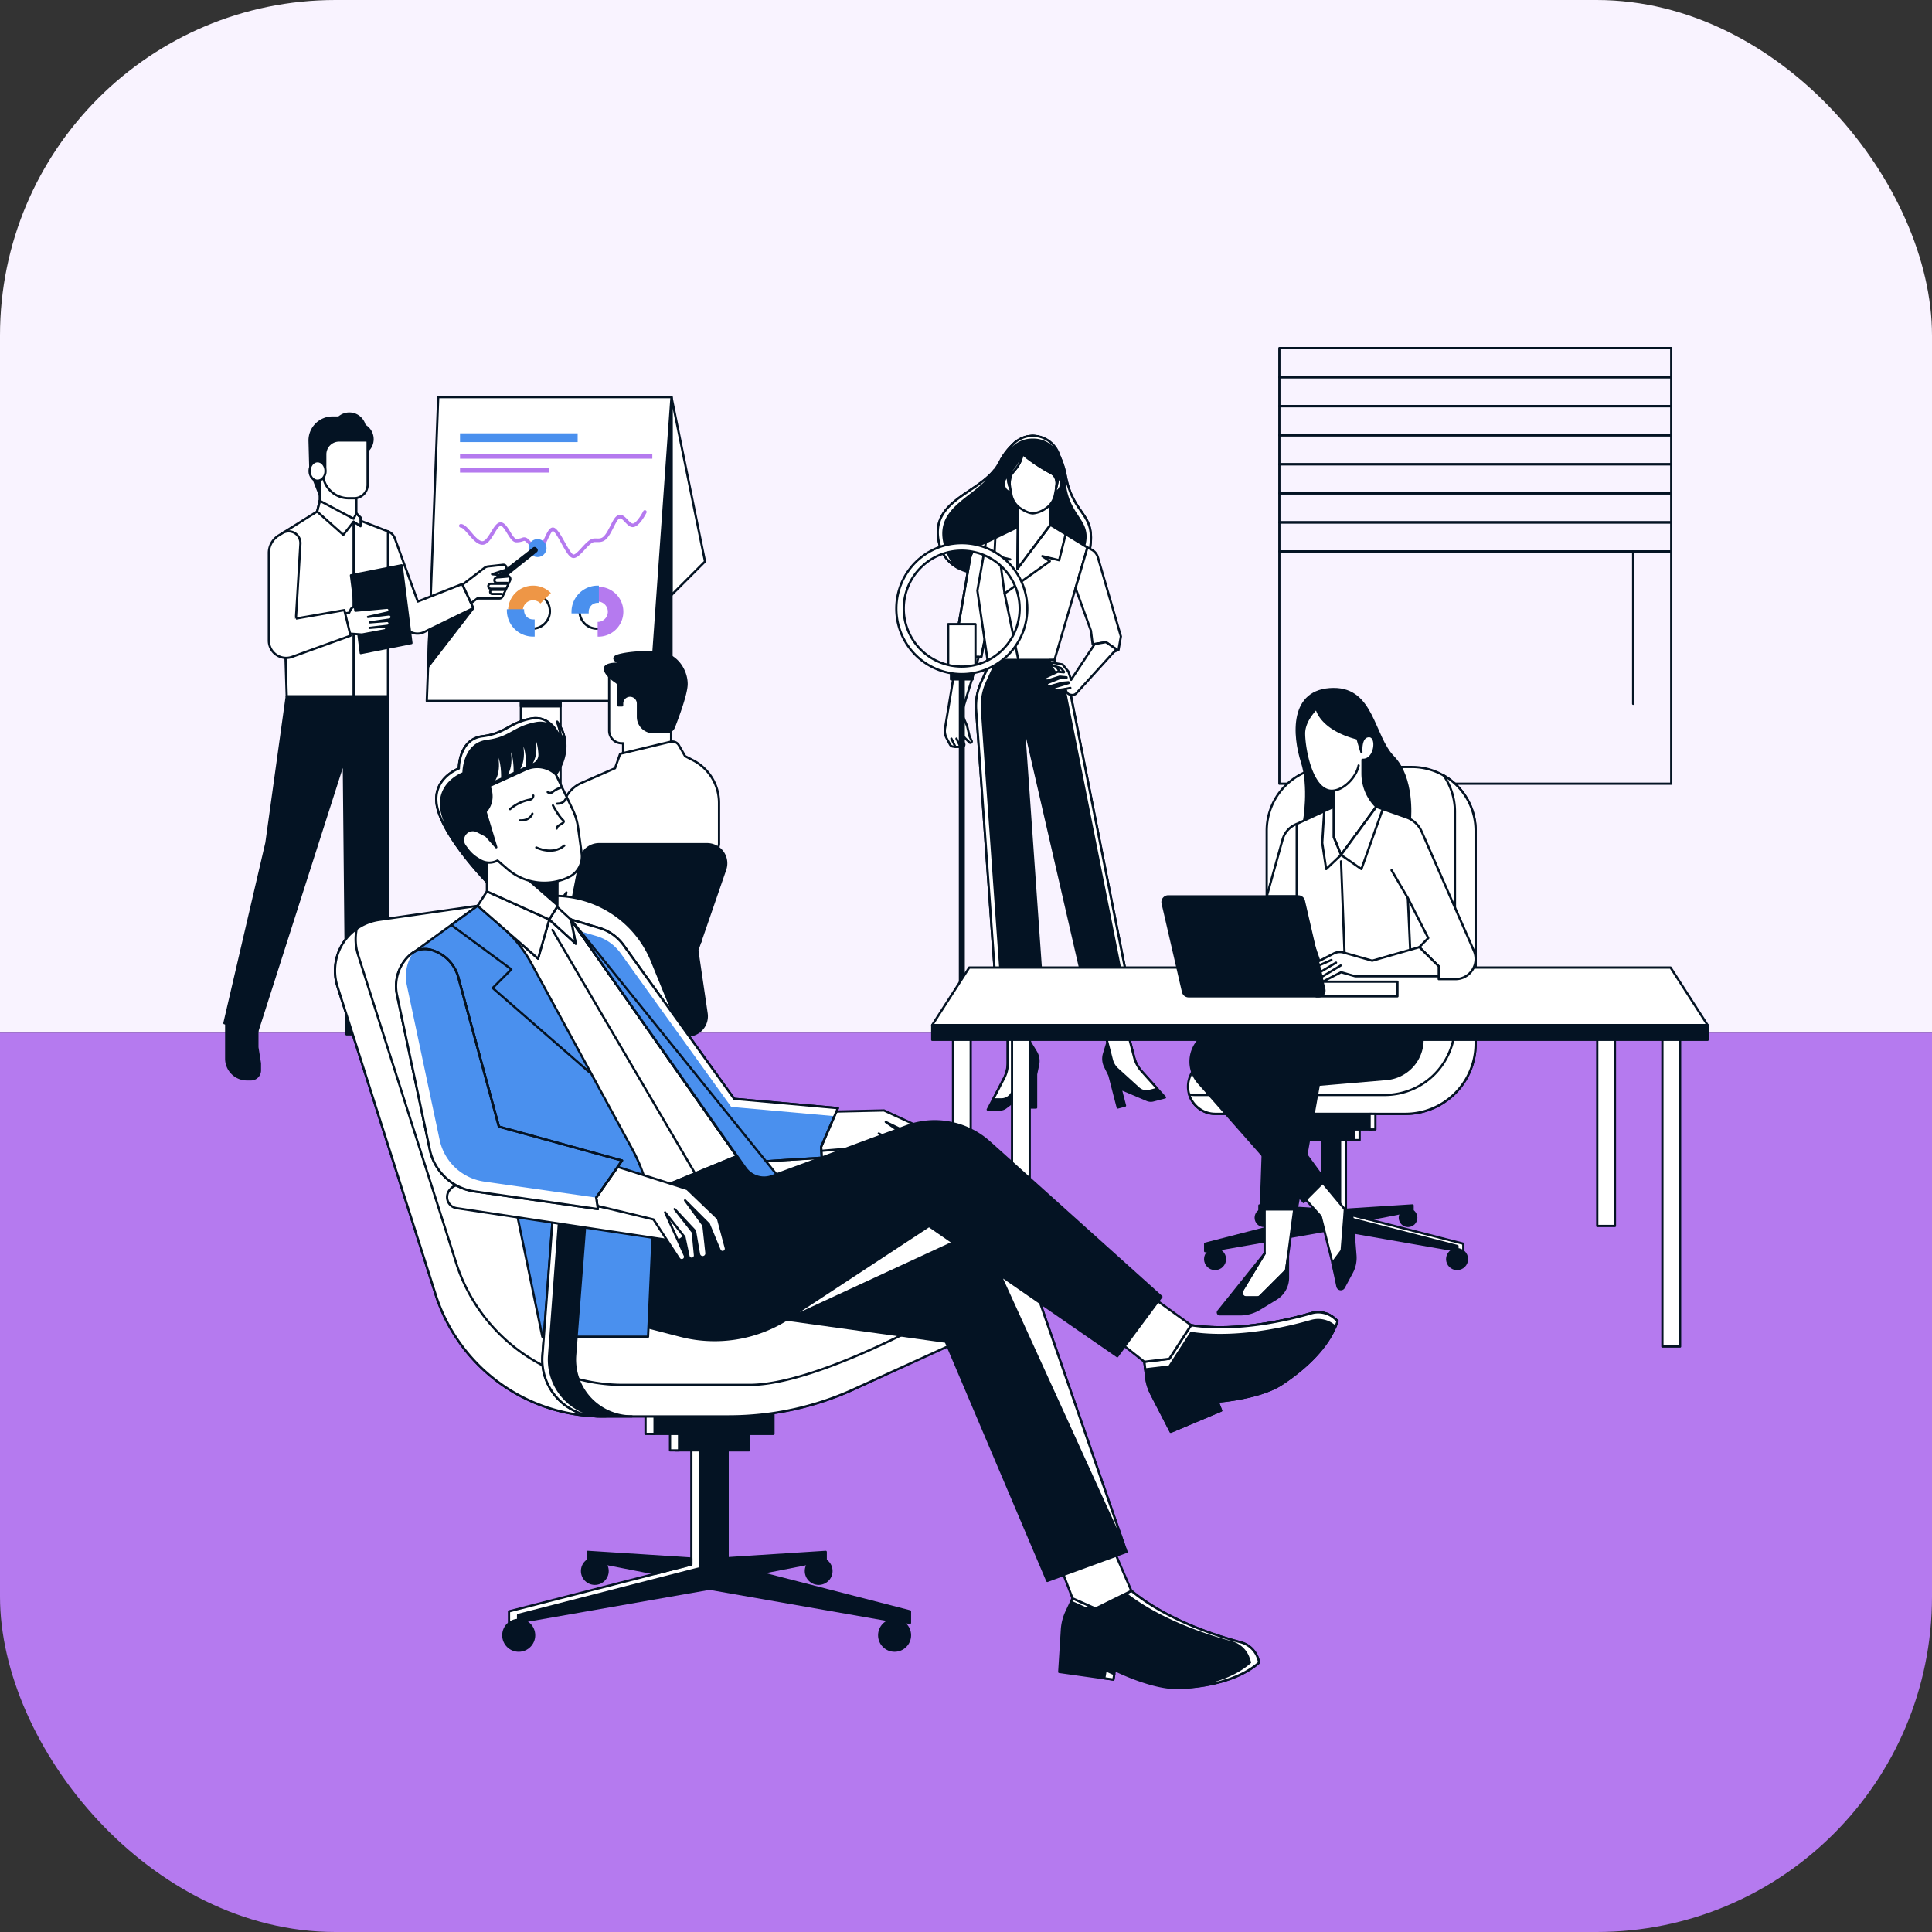 <svg xmlns="http://www.w3.org/2000/svg" xmlns:xlink="http://www.w3.org/1999/xlink" viewBox="0 0 864 864"><rect x="0" y="0" width="864" height="864" fill="#333333" stroke="none"/><defs><style>.cls-1,.cls-5{fill:none;}.cls-2{clip-path:url(#clip-path);}.cls-3{fill:#f9f3ff;}.cls-4{fill:#b57aef;}.cls-11,.cls-5,.cls-6,.cls-7{stroke:#041323;stroke-linecap:round;stroke-linejoin:round;}.cls-6,.cls-8{fill:#fff;}.cls-7{fill:#041323;}.cls-11,.cls-9{fill:#4a90ee;}.cls-10{fill:#ee9646;}</style><clipPath id="clip-path"><rect class="cls-1" width="864" height="864" rx="150"/></clipPath></defs><g id="Layer_2" data-name="Layer 2"><g id="Illustrtions"><g class="cls-2"><rect class="cls-3" width="864" height="461.81"/><rect class="cls-4" y="461.81" width="864" height="402.19"/><rect class="cls-5" x="572.14" y="155.67" width="175.24" height="12.99"/><rect class="cls-5" x="572.14" y="168.66" width="175.24" height="12.99"/><rect class="cls-5" x="572.14" y="181.65" width="175.24" height="12.99"/><rect class="cls-5" x="572.14" y="194.64" width="175.24" height="12.99"/><rect class="cls-5" x="572.14" y="207.62" width="175.24" height="12.99"/><rect class="cls-5" x="572.14" y="220.61" width="175.24" height="12.99"/><rect class="cls-5" x="572.14" y="233.6" width="175.24" height="12.99"/><polygon class="cls-5" points="572.14 246.59 572.14 259.57 572.14 272.56 572.14 285.55 572.14 298.53 572.14 311.52 572.14 324.51 572.14 337.5 572.14 350.48 747.38 350.48 747.38 337.5 747.38 324.51 747.38 311.52 747.38 298.53 747.38 285.55 747.38 272.56 747.38 259.57 747.38 246.59 572.14 246.59"/><line class="cls-6" x1="730.36" y1="246.58" x2="730.36" y2="314.75"/><path class="cls-7" d="M502.9,456.17l4.32,16.71a14.87,14.87,0,0,0,3.32,6.18L521,490.75l-5.26,1.36a4.32,4.32,0,0,1-2.77-.2l-11.81-5,1.95,7.52-3.25.85-3.73-14.41L494.23,477a7.88,7.88,0,0,1-.49-5.8l1.51-5-1.93-7.47Z"/><path class="cls-6" d="M510.54,479.06l7.07,7.88-3.61.93a5.25,5.25,0,0,1-4.84-1.2l-9.46-8.59a8.28,8.28,0,0,1-2.46-4.08l-2-7.84v0l-1.93-7.47,9.58-2.48,4.32,16.71A14.87,14.87,0,0,0,510.54,479.06Z"/><path class="cls-7" d="M442.53,256.79s-18.69,1.72-22.48-13.71c-4.94-20.16,19.58-22.32,26.66-35.84,10-19.15,26-14.83,29.85,5.44,3.48,18.48,13.71,16.34,10.79,33.13"/><path class="cls-8" d="M424,247.53c-9.17-21.15,14.17-24.26,20.65-37.22-8.82,10.91-29.16,14.24-24.62,32.77A16.32,16.32,0,0,0,428.46,254,18,18,0,0,1,424,247.53Z"/><path class="cls-5" d="M424,247.53c-9.17-21.15,14.17-24.26,20.65-37.22-8.82,10.91-29.16,14.24-24.62,32.77A16.32,16.32,0,0,0,428.46,254,18,18,0,0,1,424,247.53Z"/><path class="cls-8" d="M476.56,212.68c-3.69-19.53-18.68-24.25-28.73-7.44,11.77-16.31,26.49-10.16,28.18,9.85,1.49,17.73,13.47,17.07,8,31.55l3.37-.83C490.27,229,480,231.16,476.56,212.68Z"/><path class="cls-5" d="M476.56,212.68c-3.69-19.53-18.68-24.25-28.73-7.44,11.77-16.31,26.49-10.16,28.18,9.85,1.49,17.73,13.47,17.07,8,31.55l3.37-.83C490.27,229,480,231.16,476.56,212.68Z"/><path class="cls-6" d="M438.83,293.82H425.71v-7.45l2.1-1.78,6-34.78a8.86,8.86,0,0,1,5.8-6.84l1.25-.43v41.08Z"/><path class="cls-5" d="M438.83,293.82H425.71v-7.45l2.1-1.78,6-34.78a8.86,8.86,0,0,1,5.8-6.84l1.25-.43v41.08Z"/><polygon class="cls-6" points="455.24 235.64 440.9 242.54 437.09 264.14 441.63 295.18 471.57 295.18 486.31 244.84 469.76 234.73 454.97 254.34 455.24 235.64"/><path class="cls-7" d="M441.62,295.18v3.63l-2.89,6.39a25.6,25.6,0,0,0-2.19,12.27l10,140.7h20.69L457.7,322.69l31.42,136.72,18.63-3L478,306.48l-5.75-8.61-.65-2.69Z"/><polygon class="cls-8" points="477.97 306.48 472.22 297.87 471.57 295.18 469.33 295.18 469.98 297.87 475.73 306.48 505.51 456.38 489.04 459.06 489.12 459.41 507.75 456.38 477.97 306.48"/><polygon class="cls-5" points="477.97 306.48 472.22 297.87 471.57 295.18 469.33 295.18 469.98 297.87 475.73 306.48 505.51 456.38 489.04 459.06 489.12 459.41 507.75 456.38 477.97 306.48"/><path class="cls-6" d="M441.33,305.2l2.89-6.39v-3.63h-2.6v3.63l-2.89,6.39a25.6,25.6,0,0,0-2.19,12.27l10,140.7h2.59l-10-140.7A25.37,25.37,0,0,1,441.33,305.2Z"/><path class="cls-6" d="M486.31,244.84l1.82.94a5.69,5.69,0,0,1,2.85,3.45l10.29,35.37-1.07,6.06-1.95.79,1-1.09-4.67-3.19-5.94,1-.77-6.12L481,263Z"/><path class="cls-6" d="M499.23,290.36,481.38,310a2.5,2.5,0,0,1-2.28.77l-.34-.06a2.5,2.5,0,0,1-1.86-1.47l-.48-1.13-4.2.62a.71.71,0,0,1-.72-.31h0a.75.75,0,0,1,.39-1.14l6-1.81-.06-.37-2.86.25L469.21,307a.86.86,0,0,1-1-.54h0a.87.87,0,0,1,.5-1.09l5.7-2.29,2.52.13.05-.31-3.05-.31-5.47,1.74a.84.84,0,0,1-1-.55h0a.82.82,0,0,1,.44-1l5.11-2.39,2.77.26.05-.25-1.41-1.66-3.82-1.17a.62.62,0,0,1-.42-.69h0a.63.63,0,0,1,.71-.49l4.31.77,2.59,3.17L479,304,489.57,288l5-.84Z"/><line class="cls-6" x1="476.42" y1="308.11" x2="478.66" y2="307.64"/><polyline class="cls-6" points="455.42 295.18 449.25 265.41 469.49 250.98 466.13 248.71 473.66 250.53 476.56 238.89"/><polyline class="cls-6" points="449.25 265.41 447.16 250.16 451.79 250.16 444.71 248.44 445.1 240.51"/><path class="cls-7" d="M450.61,458.17v17.26a14.87,14.87,0,0,1-1.66,6.82l-7.23,13.94h5.43a4.32,4.32,0,0,0,2.63-.89L460,487.51v7.78h3.35V480.4l.9-4.28a7.89,7.89,0,0,0-1-5.75l-2.73-4.49v-7.71Z"/><path class="cls-6" d="M449,482.25l-4.87,9.39h3.72a5.28,5.28,0,0,0,4.4-2.37l7-10.69a8.26,8.26,0,0,0,1.35-4.57l0-8.09,0,0v-7.71h-9.89v17.26A14.87,14.87,0,0,1,449,482.25Z"/><polygon class="cls-6" points="455.24 225.2 469.67 225.2 469.67 234.73 454.97 254.34 455.24 225.2"/><ellipse class="cls-6" cx="451.96" cy="216.34" rx="3.04" ry="3.66"/><ellipse class="cls-6" cx="471.43" cy="216.34" rx="3.04" ry="3.66"/><ellipse class="cls-7" cx="461.89" cy="207.89" rx="12.36" ry="12.88"/><path class="cls-6" d="M462,229.57a11.65,11.65,0,0,0,5.49-2.08,9.58,9.58,0,0,0,4.31-6.45A72.7,72.7,0,0,0,473,213.1c0-3.64-1.26-11.79-9.56-11.79h-2.73c-8.3,0-9.57,8.15-9.57,11.79a73.25,73.25,0,0,0,1.14,7.94,9.54,9.54,0,0,0,4.31,6.45C458.28,228.57,460.34,229.57,462,229.57Z"/><path class="cls-7" d="M457.17,202.83s4.22,4.11,13.34,9c.38.21,2.6,1.85,1.86,6,0,0,6.16-20.34-9.07-21.9-15.54-1.61-13.19,18.51-11.76,21.9,0,0-.23-4.18.88-5.85S456.81,207.61,457.17,202.83Z"/><path class="cls-8" d="M451.52,216.71a22.32,22.32,0,0,1-1-6.81,23.78,23.78,0,0,0,1,7.95S451.51,217.38,451.52,216.71Z"/><path class="cls-5" d="M451.52,216.71a22.32,22.32,0,0,1-1-6.81,23.78,23.78,0,0,0,1,7.95S451.51,217.38,451.52,216.71Z"/><path class="cls-8" d="M472.52,216.24a8.69,8.69,0,0,1-.15,1.61,33.54,33.54,0,0,0,1.23-9.24A34.18,34.18,0,0,1,472.52,216.24Z"/><path class="cls-5" d="M472.52,216.24a8.69,8.69,0,0,1-.15,1.61,33.54,33.54,0,0,0,1.23-9.24A34.18,34.18,0,0,1,472.52,216.24Z"/><path class="cls-8" d="M470.51,210.74a66,66,0,0,1-13.81-9.46c-.36,4.78-3.63,8-4.74,9.63-.92,1.37-.46,4.43-.43,5.48a9.49,9.49,0,0,1,.89-4.39c1.11-1.67,4.39-4.39,4.75-9.17,0,0,4.22,4.11,13.34,9a4.81,4.81,0,0,1,2,3.85C472.71,212.31,470.86,210.93,470.51,210.74Z"/><path class="cls-5" d="M470.51,210.74a66,66,0,0,1-13.81-9.46c-.36,4.78-3.63,8-4.74,9.63-.92,1.37-.46,4.43-.43,5.48a9.49,9.49,0,0,1,.89-4.39c1.11-1.67,4.39-4.39,4.75-9.17,0,0,4.22,4.11,13.34,9a4.81,4.81,0,0,1,2,3.85C472.71,212.31,470.86,210.93,470.51,210.74Z"/><path class="cls-6" d="M461.89,196.65a12,12,0,0,1,12.35,11.71c0-.15,0-.31,0-.47a12.37,12.37,0,1,0-24.71,0c0,.16,0,.32,0,.47A12,12,0,0,1,461.89,196.65Z"/><path class="cls-6" d="M427.89,293.82l-5.28,31.89a7,7,0,0,0,.7,4.37l1.52,2.87a1.78,1.78,0,0,0,1.35.93l1.09.13h2.93a1,1,0,0,0,.95-1.46l-1.09-2.43v-2l1.48,1.94,2,1.95a.62.62,0,0,0,.87,0h0a.59.59,0,0,0,.12-.7l-.91-1.93-1.14-4.78L430,319l7.7-25.2Z"/><line class="cls-6" x1="427.27" y1="334.01" x2="425.46" y2="330.32"/><line class="cls-6" x1="429.54" y1="334.01" x2="427.74" y2="330.32"/><rect class="cls-6" x="424.03" y="279.11" width="12.2" height="19.44"/><rect class="cls-7" x="429.29" y="300.53" width="1.68" height="184.32"/><rect class="cls-7" x="425.29" y="300.27" width="9.66" height="3.54"/><path class="cls-6" d="M430.13,242.9a29.28,29.28,0,1,0,29.27,29.27A29.28,29.28,0,0,0,430.13,242.9Zm0,55.19A25.92,25.92,0,1,1,456,272.17,25.91,25.91,0,0,1,430.13,298.09Z"/><rect class="cls-6" x="232.95" y="313.48" width="17.74" height="149.08"/><rect class="cls-7" x="232.95" y="311.91" width="17.74" height="3.98"/><polygon class="cls-6" points="300.29 266.09 315.29 251.09 300.29 177.59 300.29 266.09"/><rect class="cls-7" x="197.78" y="177.59" width="102.52" height="135.89"/><polygon class="cls-6" points="190.86 313.48 290.67 313.48 300.29 177.59 195.97 177.59 190.86 313.48"/><circle class="cls-6" cx="266.99" cy="273.32" r="7.82"/><path class="cls-4" d="M267.27,262.44V269a4.56,4.56,0,0,1,0,9.12v6.59a11.16,11.16,0,1,0,0-22.31Z"/><path class="cls-9" d="M267.27,261.89h.55v7.7h-.55a4,4,0,0,0-4,4s0,.1,0,.16v.56h-7.69l0-.52v-.2A11.72,11.72,0,0,1,267.27,261.89Z"/><circle class="cls-6" cx="238.11" cy="273.32" r="7.82"/><path class="cls-10" d="M238.38,261.89A11.15,11.15,0,0,0,227.23,273h6.59a4.56,4.56,0,0,1,7.87-3.13l4.67-4.66A11.12,11.12,0,0,0,238.38,261.89Z"/><path class="cls-9" d="M226.67,273v-.55h7.71V273a4,4,0,0,0,4,4h.16l.57,0v7.69l-.53,0h-.2A11.73,11.73,0,0,1,226.67,273Z"/><path class="cls-4" d="M256.49,249.56c-1.71,0-3.17-2.49-5.42-6.55-1.07-1.94-3.06-5.54-3.84-5.55-.54.11-1.62,2.38-2.26,3.73-1.31,2.76-2.54,5.36-4.4,5.36-1.54,0-2.74-1.39-3.9-2.73a12.22,12.22,0,0,0-1.56-1.62c-.52-.41-.54-.4-1.17-.19a8.41,8.41,0,0,1-3.05.51c-1.65,0-2.84-2-4.09-4-.86-1.41-2-3.34-2.86-3.34s-1.94,1.9-2.88,3.43c-1.5,2.45-3.06,5-5.29,5s-4.29-2.34-6.25-4.61c-1.19-1.37-2.66-3.07-3.43-3.07a.8.8,0,0,1,0-1.6c1.5,0,3,1.68,4.64,3.63s3.5,4.06,5,4.06c1.34,0,2.71-2.25,3.93-4.23,1.38-2.25,2.57-4.19,4.24-4.19s2.94,2,4.23,4.11c.83,1.37,2,3.24,2.72,3.24a7,7,0,0,0,2.53-.42,2.35,2.35,0,0,1,2.68.44,13.65,13.65,0,0,1,1.79,1.84c.88,1,1.87,2.17,2.68,2.17s2.17-2.78,3-4.44c1.24-2.6,2.21-4.65,3.71-4.65s3.06,2.42,5.24,6.37c1.11,2,3.17,5.73,4,5.73s2.4-1.71,3.65-3.08c1.84-2,3.75-4.11,5.71-4.11l.9,0c2,.05,3,.09,5-3.35.54-1,1-1.87,1.4-2.67,1.33-2.63,2.3-4.53,4.24-4.53,1.26,0,2.29,1.08,3.28,2.13.77.81,1.65,1.74,2.33,1.74,1.29,0,3.56-3.31,4.68-5.54a.8.8,0,1,1,1.43.72c-.54,1.07-3.37,6.42-6.11,6.42-1.37,0-2.45-1.14-3.49-2.24-.73-.76-1.55-1.63-2.12-1.63-.92,0-1.59,1.25-2.81,3.65-.42.82-.88,1.74-1.43,2.73-2.28,4.08-3.92,4.24-6.41,4.17l-.85,0c-1.25,0-3,1.91-4.53,3.59C259.56,247.89,258,249.56,256.49,249.56Z"/><circle class="cls-9" cx="240.39" cy="245.1" r="4.02"/><rect class="cls-9" x="205.72" y="193.79" width="52.61" height="3.92"/><rect class="cls-4" x="205.72" y="203.17" width="86" height="1.96"/><rect class="cls-4" x="205.72" y="209.38" width="39.86" height="1.96"/><polygon class="cls-7" points="211.69 271.93 191.44 298.18 192.06 281.5 211.69 271.93"/><circle class="cls-7" cx="159.61" cy="196.41" r="7.01"/><circle class="cls-7" cx="156.23" cy="191.95" r="7.01"/><rect class="cls-6" x="142.99" y="213.62" width="16.37" height="18.37"/><path class="cls-6" d="M164.4,197.87V216.8a6,6,0,0,1-6,6h-2.49a11.61,11.61,0,0,1-11.62-11.61V200.93a6.32,6.32,0,0,1,6.31-6.31h10.59a3.27,3.27,0,0,1,2.79,1.59h0A3.23,3.23,0,0,1,164.4,197.87Z"/><path class="cls-6" d="M173.47,270.58l7.79,10.1a6.86,6.86,0,0,0,5.43,2.66h0a6.77,6.77,0,0,0,3-.69l22-10.72-5-10.76L186.84,269l-10.29-28.3a5.16,5.16,0,0,0-3.08-3.08h0"/><polygon class="cls-6" points="125.93 238.67 141.81 228.75 143 223.94 158.14 231.99 159.37 229.6 161.34 231.56 161.34 232.91 173.5 237.64 173.5 311.45 128.23 311.45 125.93 238.67"/><line class="cls-5" x1="158.14" y1="233.31" x2="158.14" y2="311.45"/><polyline class="cls-5" points="159.37 229.6 161.34 231.56 161.22 235.32 158.14 233.31 153.54 239.18 141.81 228.75 143 223.94"/><path class="cls-6" d="M206.85,261.44l9.8-7.48a3.3,3.3,0,0,1,1.61-.65l6.77-.75a1.28,1.28,0,0,1,1.41,1.26h0a1.27,1.27,0,0,1-.88,1.21l-5.49,1.76,6.78.65a1.51,1.51,0,0,1,1.23,2.14l-3.35,7.19a1.52,1.52,0,0,1-1.37.87h-9.94l-2.75,2.07Z"/><path class="cls-7" d="M239.51,245.28l.3.31a.64.64,0,0,1-.06.95L224.69,258.6l-2.83-.27,16.81-13.1A.65.65,0,0,1,239.51,245.28Z"/><path class="cls-6" d="M227.06,257.83l-4.83.4a1.22,1.22,0,0,0-1.13,1.22h0a1.22,1.22,0,0,0,1.22,1.22h4.47"/><path class="cls-6" d="M226.74,261.05h-7.27a1.1,1.1,0,0,0-1.1,1.1h0a1.11,1.11,0,0,0,1.1,1.11h6.39"/><path class="cls-6" d="M225.71,263.78h-5.6a.92.92,0,0,0-.91.92h0a.91.91,0,0,0,.91.91h4.35"/><polygon class="cls-7" points="184 287.57 161.34 292.06 156.95 257.27 179.61 252.79 184 287.57"/><path class="cls-6" d="M148.58,275.48l7.57-1.5.71-1.47a1.76,1.76,0,0,1,.82-.82l1-.48.25,1.91,14.09-1.3a1,1,0,0,1,1.13.84h0a1.06,1.06,0,0,1-.8,1.24l-8.8,2,9.28-1.12a1.14,1.14,0,0,1,1.27.91h0a1.16,1.16,0,0,1-1,1.37l-8.7,1.26,7.65-.61a1.07,1.07,0,0,1,1.15,1h0a1.07,1.07,0,0,1-.94,1.14l-8,.94,6.59-.53a.82.82,0,0,1,.87.74h0a.82.82,0,0,1-.66.86l-10.2,1.9-5.79-.43-7,1"/><path class="cls-6" d="M132.11,238.57h0a5.27,5.27,0,0,1,2.23,4.6c-.51,8.64-2,33.46-2,33.45L154,272.85l2.76,11.42-26.14,9.48a7.75,7.75,0,0,1-9.53-3.73h0a7.84,7.84,0,0,1-.86-3.55V247.32a9.24,9.24,0,0,1,4.37-7.84l1.75-1.08A5.25,5.25,0,0,1,132.11,238.57Z"/><path class="cls-7" d="M164.4,197H151.65a6.19,6.19,0,0,0-6.19,6.19V209a1.4,1.4,0,0,1-1.4,1.41h0a2.37,2.37,0,0,0-3.54-2.07l-1.73,1.51L138.45,197a10.27,10.27,0,0,1,10.27-10.27h5.41A10.27,10.27,0,0,1,164.4,197Z"/><polygon class="cls-7" points="139.99 213.62 143 221.34 143 213.62 139.99 213.62"/><ellipse class="cls-6" cx="142.02" cy="210.63" rx="3.57" ry="4.36"/><polygon class="cls-7" points="128.23 311.45 173.5 311.45 173.5 462.55 154.94 462.55 153.76 340.32 115.1 461.11 100.36 457.57 119.16 376.88 128.23 311.45"/><path class="cls-7" d="M115.1,461.1v7.26l1.14,7.17v3.16a4,4,0,0,1-4,4h-1.81a9.27,9.27,0,0,1-9.27-9.27V457.76Z"/><path class="cls-6" d="M248.37,421.13l-46.57,8.46a18.83,18.83,0,0,0-15.46,18.52v15h75.73V421.13Z"/><path class="cls-6" d="M237.9,418l-5.1,4.37a11.51,11.51,0,0,1-5.42,2.57l-18.51,3.36,15.95-21.25"/><path class="cls-6" d="M278.05,332.4h.61v5.35l21.46-5.14V299.66h-27.7v27.1A5.63,5.63,0,0,0,278.05,332.4Z"/><path class="cls-6" d="M252.21,422l-33.9-7.43a6.25,6.25,0,0,0-7.5,7.14l5.4,32.15a11.1,11.1,0,0,0,10.95,9.25h32.49V421.86Z"/><path class="cls-7" d="M298.14,327.43h-6a6.85,6.85,0,0,1-6.85-6.85v-5.95a3.53,3.53,0,0,0-3.53-3.53h0a3.54,3.54,0,0,0-3.54,3.53v.84h-1.67v-8.66a2.13,2.13,0,0,0-.95-1.77c-1.64-1.09-4.86-3.51-5.1-5.82-.33-3.12,8.25-2.35,8.25-2.35s-5.33-1.4-3.66-3.06,15.74-3.07,22-1.48,9.95,8,9.95,13.56c0,4.28-3.88,14.71-5.67,19.3A3.53,3.53,0,0,1,298.14,327.43Z"/><path class="cls-6" d="M321.55,377.51V359a21.42,21.42,0,0,0-11.61-19l-3.56-1.83-2.76-4.84a3.4,3.4,0,0,0-3.74-1.62l-22.56,5.4-2.27,6.44L260,350.15a14.4,14.4,0,0,0-6.94,6.45l-28.47,50.21,14.7,12.32,14-20-4.87,22h64.81Z"/><path class="cls-7" d="M316.2,377.51H267.93a8.57,8.57,0,0,0-8.42,6.94L252.21,422v32.47a8.64,8.64,0,0,0,8.65,8.64h46.58a8.64,8.64,0,0,0,8.55-9.9L311.84,425l12.46-36.12A8.57,8.57,0,0,0,316.2,377.51Z"/><polygon class="cls-7" points="284.12 494.18 284.12 471.25 288.42 471.25 288.42 467.94 293.34 467.94 293.34 463.08 281.03 463.08 268.72 463.08 268.72 467.94 273.64 467.94 273.64 471.25 277.93 471.25 277.93 494.18 241.28 503.61 241.28 505.93 281.03 498.96 320.78 505.93 320.78 503.61 284.12 494.18"/><rect class="cls-6" x="267.62" y="463.08" width="1.82" height="4.85"/><rect class="cls-6" x="272.54" y="467.94" width="1.82" height="3.31"/><polygon class="cls-6" points="242 504.33 278.65 494.9 278.65 471.25 276.84 471.25 276.84 494.18 240.18 503.61 240.18 505.93 242 505.74 242 504.33"/><polygon class="cls-6" points="281.03 498.96 280.48 499.06 319.68 505.93 319.68 505.74 281.03 498.96"/><circle class="cls-7" cx="257.43" cy="495.49" r="2.57"/><polygon class="cls-7" points="276.84 492.98 256.01 491.65 256.01 493.34 269.7 496.02 276.84 494.18 276.84 492.98"/><polygon class="cls-7" points="283.02 492.98 303.85 491.65 303.85 493.34 290.16 496.02 283.02 494.18 283.02 492.98"/><path class="cls-6" d="M549.92,473.75h-6.43a12.2,12.2,0,0,0-12.2,12.2h0a12.2,12.2,0,0,0,12.2,12.2h85a31.41,31.41,0,0,0,31.41-31.41V371.52A28.52,28.52,0,0,0,631.38,343H595a28.52,28.52,0,0,0-28.52,28.53V465"/><path class="cls-6" d="M534.25,489.67h85a31.41,31.41,0,0,0,31.41-31.41V363a28.41,28.41,0,0,0-5.1-16.27,28.51,28.51,0,0,1,14.34,24.75v95.22a31.41,31.41,0,0,1-31.41,31.41h-85a12.2,12.2,0,0,1-11.69-8.72A12.34,12.34,0,0,0,534.25,489.67Z"/><polygon class="cls-7" points="591.45 542.69 591.45 509.84 585.3 509.84 585.3 505.1 578.25 505.1 578.25 498.15 595.89 498.15 613.52 498.15 613.52 505.1 606.47 505.1 606.47 509.84 600.32 509.84 600.32 542.69 652.83 556.2 652.83 559.52 595.89 549.55 538.95 559.52 538.95 556.2 591.45 542.69"/><rect class="cls-6" x="612.49" y="498.15" width="2.6" height="6.95"/><rect class="cls-6" x="605.44" y="505.1" width="2.6" height="4.74"/><polygon class="cls-6" points="651.79 557.23 599.29 543.72 599.29 509.84 601.89 509.84 601.89 542.69 654.4 556.2 654.4 559.52 651.79 559.25 651.79 557.23"/><polygon class="cls-6" points="595.89 549.55 596.67 549.68 540.52 559.52 540.52 559.25 595.89 549.55"/><circle class="cls-7" cx="651.61" cy="563.08" r="4.43"/><circle class="cls-7" cx="629.69" cy="544.57" r="3.68"/><circle class="cls-7" cx="543.38" cy="563.08" r="4.43"/><polygon class="cls-7" points="601.89 540.98 631.72 539.07 631.72 541.48 612.12 545.32 601.89 542.69 601.89 540.98"/><circle class="cls-7" cx="565.24" cy="544.57" r="3.68"/><polygon class="cls-7" points="593.03 540.98 563.2 539.07 563.2 541.48 582.8 545.32 593.03 542.69 593.03 540.98"/><path class="cls-7" d="M630.55,365.91s1.6-18.1-7.47-27.37-9-30.46-26.66-30.4c-19.78.07-17.81,21.16-14.18,32.54s.94,26.55.94,26.55"/><rect class="cls-7" x="416.89" y="458.41" width="346.75" height="6.6" transform="translate(1180.54 923.42) rotate(-180)"/><polygon class="cls-6" points="763.64 458.41 747.09 432.69 433.44 432.69 416.89 458.41 763.64 458.41"/><rect class="cls-6" x="426.21" y="465.01" width="7.91" height="137.19" transform="translate(860.32 1067.2) rotate(-180)"/><rect class="cls-6" x="452.57" y="465.01" width="7.91" height="83.25" transform="translate(913.06 1013.27) rotate(-180)"/><rect class="cls-6" x="743.43" y="465.01" width="7.91" height="137.19" transform="translate(1494.77 1067.2) rotate(-180)"/><rect class="cls-6" x="714.29" y="465.01" width="7.91" height="83.25" transform="translate(1436.49 1013.27) rotate(-180)"/><path class="cls-6" d="M607.58,342.33c-1.21,6.16-8.33,12.44-13.47,11.13C586,351.4,583.18,334,583.18,328s5.6-11.21,5.6-11.21,1.46,9.09,18.28,13.46l1.77,6.06s-.7-7.09,3.42-7.09,2.85,10.93-2.93,10.56v6.11a21,21,0,0,0,6.17,14.87h0l-15.77,21.54-3.3-8V353.58"/><path class="cls-6" d="M615.49,360.8l13.45,4.74a11.73,11.73,0,0,1,6.84,6.35l23.37,53.36a9,9,0,0,1,.75,3.61h0a9,9,0,0,1-9,9h-7.49v-5.72l-8.69-8.57,4-4.07-9.13-17.92L631,432.69H591l-11.08-32.1v-32.1l16.52-7.69v13.57l3.3,8Z"/><polygon class="cls-6" points="599.72 382.34 608.83 388.66 618.37 361.82 615.49 360.81 599.72 382.34"/><polygon class="cls-6" points="599.72 382.34 593.07 388.66 591.31 376.96 592.19 362.77 596.42 360.81 596.42 374.37 599.72 382.34"/><line class="cls-6" x1="599.72" y1="385.2" x2="601.53" y2="432.69"/><path class="cls-6" d="M579.9,368.49h0a10.39,10.39,0,0,0-6.32,6.94l-7.08,25.44h13.4Z"/><line class="cls-6" x1="629.56" y1="401.58" x2="622.31" y2="389.16"/><path class="cls-6" d="M643.42,432.14l-8.69-8.57-21.08,6.07L600.93,426a6.18,6.18,0,0,0-4.56.45l-7,3.6,2.08,9,8.27-4.27,6.35,1.81h37.35Z"/><rect class="cls-6" x="588.67" y="439.02" width="36.28" height="6.53" transform="translate(1213.62 884.57) rotate(-180)"/><line class="cls-6" x1="590.97" y1="436.95" x2="599.56" y2="431.78"/><line class="cls-6" x1="590.45" y1="434.69" x2="597.49" y2="430.5"/><line class="cls-6" x1="589.78" y1="431.78" x2="595.43" y2="429.31"/><path class="cls-7" d="M636.16,465h0a17.6,17.6,0,0,1-16.1,17.53l-30.28,2.58-9.88,55.74H563.83L566,478.51A14,14,0,0,1,580,465Z"/><path class="cls-7" d="M584.24,516.41l8.37,11.47L583,537.56l-47-53.31a14.39,14.39,0,0,1-3.59-9.5h0a14.42,14.42,0,0,1,3-8.79l.74-.95h42.62"/><path class="cls-6" d="M578.78,540.86l-3.63,27.26-11.54,11.54a1.88,1.88,0,0,1-1.33.55H557a1.88,1.88,0,0,1-1.61-2.85l10.16-16.83V540.86Z"/><path class="cls-7" d="M576,562.14v9.22a11.07,11.07,0,0,1-5.3,9.45l-7.36,4.5a17.06,17.06,0,0,1-8.85,2.48h-9a.85.85,0,0,1-.67-1.38l20.77-25.88-10,16.49a2.1,2.1,0,0,0,1.8,3.19h4.75a2.1,2.1,0,0,0,1.49-.62l11.47-11.47Z"/><polygon class="cls-6" points="584 536.51 590.65 543.99 596.83 568.56 601.45 559.9 601.45 540.86 591.53 528.96 584 536.51"/><path class="cls-7" d="M601.45,540.86l1.43.41a2.58,2.58,0,0,1,1.85,2.26l1.42,17.88a13.88,13.88,0,0,1-1.62,7.71l-3.55,6.6a1.54,1.54,0,0,1-2.45.36h0a1.62,1.62,0,0,1-.42-.77l-2.24-10.57L600,559.2Z"/><path class="cls-7" d="M531.57,445.55h58.16a2.57,2.57,0,0,0,2.5-3.15l-9.13-39.54a2.56,2.56,0,0,0-2.5-2H522.44a2.56,2.56,0,0,0-2.5,3.15l9.12,39.54A2.58,2.58,0,0,0,531.57,445.55Z"/><polygon class="cls-7" points="325.4 699.63 325.4 648.61 334.95 648.61 334.95 641.25 345.9 641.25 345.9 630.45 318.51 630.45 291.12 630.45 291.12 641.25 302.08 641.25 302.08 648.61 311.62 648.61 311.62 699.63 230.08 720.61 230.08 725.77 318.51 710.28 406.95 725.77 406.95 720.61 325.4 699.63"/><rect class="cls-6" x="288.68" y="630.45" width="4.04" height="10.8"/><rect class="cls-6" x="299.64" y="641.25" width="4.04" height="7.36"/><polygon class="cls-6" points="231.68 722.21 313.22 701.24 313.22 648.61 309.18 648.61 309.18 699.63 227.63 720.61 227.63 725.77 231.68 725.35 231.68 722.21"/><polygon class="cls-6" points="318.51 710.28 317.29 710.49 404.5 725.77 404.5 725.35 318.51 710.28"/><circle class="cls-7" cx="231.97" cy="731.3" r="6.89"/><circle class="cls-7" cx="266.01" cy="702.56" r="5.72"/><circle class="cls-7" cx="400.06" cy="731.3" r="6.89"/><polygon class="cls-7" points="309.18 696.97 262.85 694 262.85 697.76 293.3 703.72 309.18 699.63 309.18 696.97"/><circle class="cls-7" cx="366.11" cy="702.56" r="5.72"/><polygon class="cls-7" points="322.94 696.97 369.27 694 369.27 697.76 338.83 703.72 322.94 699.63 322.94 696.97"/><path class="cls-6" d="M359.89,516.7l25.7-2.4,16.46,12.89a1.51,1.51,0,0,0,1.39.23h0A1.47,1.47,0,0,0,404,525l-14.57-15.38,11.75,7.59,4.5,7.53a1.46,1.46,0,0,0,1.73.64h0a1.47,1.47,0,0,0,.86-2L404,514l-11-7.11,11.77,6.26,5.05,9.23a1.67,1.67,0,0,0,2,.78h0a1.68,1.68,0,0,0,1-2.31l-5.3-11.18-11.4-7.92,13.49,6.54,8.27,9.36a1.47,1.47,0,0,0,1.58.42h0a1.47,1.47,0,0,0,.75-2.21l-7.56-11.26-17.3-8-32.62.71-4.63,16.14Z"/><path class="cls-6" d="M321.13,502.37l-29.59-72.56a46.88,46.88,0,0,0-50-28.71l-72,10.28a23,23,0,0,0-18.75,16.14h0a23,23,0,0,0,.12,13.58l43.9,137.8a78.32,78.32,0,0,0,74.61,54.53H326a134.49,134.49,0,0,0,56.8-12.59L423,602.12"/><path class="cls-6" d="M392,512.64l-97.18,8a5.05,5.05,0,0,0-4,2.65l-.21.4a5,5,0,0,0,4.87,7.39l97.39-8.36a5,5,0,0,0,4-7.37h0A5,5,0,0,0,392,512.64Z"/><polygon class="cls-6" points="255.29 411.21 274.12 438.09 329.48 517.03 290.01 533.33 213.6 405.09 240.63 428.7 245.63 411.21 257.48 422.02 255.29 411.21"/><path class="cls-6" d="M335.2,619.34H278.64A78.29,78.29,0,0,1,204,564.81L160.13,427a22.81,22.81,0,0,1-.6-11.62,22.91,22.91,0,0,0-8.62,25.71l43.9,137.8a78.32,78.32,0,0,0,74.61,54.53H326a134.49,134.49,0,0,0,56.8-12.59l41.08-18.72-1.31-15.27S366.1,619.34,335.2,619.34Z"/><path class="cls-7" d="M290,593.67l14.34,3.7a60.68,60.68,0,0,0,15.23,1.93h0a60.94,60.94,0,0,0,33.49-10l62.39-41,84.21,58.22,19.72-26.6-76.87-69.08A36.76,36.76,0,0,0,418,501.41h0a36.75,36.75,0,0,0-12.75,2.29l-59.77,22.14a10.67,10.67,0,0,1-12.37-3.79l-3.6-5L290,533.33S290.56,570.19,290,593.67Z"/><path class="cls-11" d="M185.62,425.43l28-20.34,10.9,9.44a58.85,58.85,0,0,1,13.12,16.32l44.54,82a76.27,76.27,0,0,1,9.63,40.6l-2,44.33H242.54L223.1,503.83l-18.42-67.69S199.8,422.08,185.62,425.43Z"/><path class="cls-7" d="M262.27,540.7l-5.06,65.45a25.38,25.38,0,0,0,25.31,27.28h-14.6a25.38,25.38,0,0,1-25.31-27.28l5.06-67.89"/><path class="cls-6" d="M245.56,606.15l5-67.4-2.92-.49-5.06,67.89a25.38,25.38,0,0,0,25.31,27.28h3A25.39,25.39,0,0,1,245.56,606.15Z"/><path class="cls-6" d="M302.45,544.89,206.09,530a5,5,0,0,0-4.54,1.64l-.3.33a5,5,0,0,0,3,8.33l96.66,14.57a5,5,0,0,0,5.63-6.23h0A5,5,0,0,0,302.45,544.89Z"/><polygon class="cls-7" points="351.71 590.15 422.97 600.03 468.37 706.99 503.74 694 465.12 582.61 415.46 548.28 351.71 590.15"/><polygon class="cls-6" points="503.74 694 447.38 570.35 465.12 582.61 503.74 694"/><polygon class="cls-6" points="351.71 590.15 426.18 555.69 415.46 548.28 351.71 590.15"/><path class="cls-7" d="M532.64,592.63l-9.7,15L511.77,609l.79,6.8a22.39,22.39,0,0,0,2.33,7.67l8.68,16.83,22.53-9.49-1.56-4s18.68-1.35,28.59-7.82,21.29-16.49,25-28.28l-1.48-1.26a11.08,11.08,0,0,0-10.27-2.2C576.1,590.27,553.24,595.74,532.64,592.63Z"/><path class="cls-7" d="M532.64,592.63l-9.7,15L511.77,609l.79,6.8a22.39,22.39,0,0,0,2.33,7.67l8.68,16.83,22.53-9.49-1.56-4s18.68-1.35,28.59-7.82,21.29-16.49,25-28.28l-1.48-1.26a11.08,11.08,0,0,0-10.27-2.2C576.1,590.27,553.24,595.74,532.64,592.63Z"/><path class="cls-6" d="M522.94,611.1l9.7-15c20.6,3.11,43.46-2.35,53.78-5.34a11.11,11.11,0,0,1,10.27,2.2l.5.43c.37-.86.7-1.73,1-2.61l-1.48-1.26a11.08,11.08,0,0,0-10.27-2.2c-10.32,3-33.18,8.45-53.78,5.34l-9.7,15L511.77,609l.4,3.39Z"/><polygon class="cls-6" points="532.64 592.63 517.86 581.96 502.96 602.06 511.77 609.01 522.94 607.65 532.64 592.63"/><path class="cls-7" d="M506,711.42l-16,7.92-10.28-4.56L476.82,721a22.59,22.59,0,0,0-1.93,7.79L473.7,747.7l24.22,3.41.69-4.21s16.73,8.42,28.56,8,26.73-3.23,36-11.43l-.62-1.84a11.14,11.14,0,0,0-7.69-7.16C544.47,731.69,522.05,724.66,506,711.42Z"/><path class="cls-6" d="M494.44,746.9l-.6,3.64,4.08.57.4-2.42C495.93,747.65,494.44,746.9,494.44,746.9Z"/><polygon class="cls-6" points="485.75 719.34 487.72 718.37 479.64 714.78 478.94 716.32 485.75 719.34"/><path class="cls-6" d="M562.55,741.58a11.14,11.14,0,0,0-7.69-7.16c-10.39-2.73-32.81-9.76-48.9-23l-2.58,1.28c15.94,12.41,37.26,19.08,47.31,21.72a11.11,11.11,0,0,1,7.68,7.16l.63,1.84c-9,7.93-23.21,10.77-34.83,11.37a27.56,27.56,0,0,0,3,.06c11.83-.47,26.73-3.23,36-11.43Z"/><polygon class="cls-6" points="505.96 711.42 499.17 695.68 475.64 704.3 479.64 714.78 489.92 719.34 505.96 711.42"/><polyline class="cls-11" points="263.49 479.43 220.33 441.84 228.68 433.5 201.81 413.66 213.6 405.09"/><polygon class="cls-6" points="245.63 411.21 240.63 428.7 213.6 405.09 217.75 398.63 245.63 411.21"/><polygon class="cls-6" points="245.63 411.21 257.48 422.02 255.29 411.21 249.13 405.53 245.63 411.21"/><path class="cls-11" d="M255.29,411.21,268,415a20.59,20.59,0,0,1,10.84,7.69l49.48,68.71,46.38,4.16-7.48,17.34.25,4.84L331.57,520Z"/><path class="cls-8" d="M266.71,418.6a20.49,20.49,0,0,1,10.83,7.69L327,495l46.07,4.13,1.56-3.61-46.38-4.16L278.8,422.65A20.59,20.59,0,0,0,268,415l-12.67-3.75,3.54,5.05Z"/><path class="cls-5" d="M255.29,411.21,268,415a20.59,20.59,0,0,1,10.84,7.69l49.48,68.71,46.38,4.16-7.48,17.34.25,4.84L331.57,520Z"/><path class="cls-11" d="M255.29,411.21l92,114-2.08.77a10.17,10.17,0,0,1-11.86-3.7Z"/><line class="cls-6" x1="247.04" y1="415.86" x2="310.82" y2="524.73"/><path class="cls-6" d="M267.17,539.27l25.09,6.07,11.4,17.53a1.47,1.47,0,0,0,1.24.67h0a1.48,1.48,0,0,0,1.34-2.09l-8.8-19.28,8.65,11,1.81,8.58a1.47,1.47,0,0,0,1.44,1.16h0a1.46,1.46,0,0,0,1.45-1.6l-1-10.32-8.09-10.29,9.1,9.74,1.79,10.37a1.68,1.68,0,0,0,1.66,1.4h0a1.69,1.69,0,0,0,1.67-1.87L314.58,548l-8.21-11.19L317,547.42,321.8,559a1.47,1.47,0,0,0,1.36.91h0a1.47,1.47,0,0,0,1.42-1.85l-3.5-13.1L307.3,531.74l-31.08-9.9-9.61,13.76Z"/><path class="cls-11" d="M177.52,444.8l14.71,69.35a23.81,23.81,0,0,0,19.92,18.64l55.24,7.91-.78-5.1L278.19,519,223.1,503.83,204.94,437a17.4,17.4,0,0,0-12.5-12.3l-.05,0a9.7,9.7,0,0,0-8.63,2h0A18.64,18.64,0,0,0,177.52,444.8Z"/><path class="cls-8" d="M266.62,535.58l-50.08-7.17a23.82,23.82,0,0,1-19.93-18.64L181.9,440.42a18.69,18.69,0,0,1,3-14.56,8.67,8.67,0,0,0-1.11.8,18.64,18.64,0,0,0-6.24,18.14l14.71,69.35a23.81,23.81,0,0,0,19.92,18.64l55.24,7.91-.78-5.1Z"/><path class="cls-5" d="M177.52,444.8l14.71,69.35a23.81,23.81,0,0,0,19.92,18.64l55.24,7.91-.78-5.1L278.19,519,223.1,503.83,204.94,437a17.4,17.4,0,0,0-12.5-12.3l-.05,0a9.7,9.7,0,0,0-8.63,2h0A18.64,18.64,0,0,0,177.52,444.8Z"/><path class="cls-7" d="M217.39,373.74s4.31,4.93,4.54,5.16-4.8-15.92-4.8-15.92l.11-.11a9.93,9.93,0,0,0,1.64-11.36h0l17.52-7.95a10.24,10.24,0,0,1,11.27,1.88l.92.88s9.19-11.87.58-23.53c0,0,1.87,5.24,1.87,8.37,0,0-3.75-11.74-13.69-9.78s-11.11,6.57-21.68,7.9-10.49,14.4-10.49,14.4-13.46,4.83-9.28,18.81S218,394.75,218,394.75Z"/><path class="cls-6" d="M221.89,336.24s2.66,9.39-2,14l4.7-2.14S225,339.35,221.89,336.24Z"/><path class="cls-6" d="M227.48,333.69s2.66,9.39-2,14l4.7-2.14S230.58,336.8,227.48,333.69Z"/><path class="cls-6" d="M233.06,331.14s2.66,9.39-2,14l4.69-2.14S236.16,334.25,233.06,331.14Z"/><path class="cls-6" d="M238.64,328.59s2.66,9.39-2,14l2-.92a4.51,4.51,0,0,0,2.63-4.38C241.13,334.49,240.53,330.48,238.64,328.59Z"/><path class="cls-6" d="M252.81,332.4a18,18,0,0,0-3.64-9.61,43.81,43.81,0,0,1,1.6,5.85A20.68,20.68,0,0,1,252.81,332.4Z"/><path class="cls-6" d="M219.47,375.82v.3c1.14,1.3,2.33,2.66,2.45,2.78s0-.1-.07-.35Z"/><path class="cls-6" d="M198,364.57c-4.18-14,9.28-18.81,9.28-18.81s-.07-13.07,10.49-14.4,11.74-5.94,21.68-7.9a9.93,9.93,0,0,1,8.48,2.06c-2.18-2.68-5.6-5.12-10.56-4.14-9.94,2-11.11,6.57-21.68,7.9s-10.49,14.4-10.49,14.4-13.46,4.83-9.28,18.81S218,394.75,218,394.75v-.13C213.17,389.34,201.27,375.62,198,364.57Z"/><polygon class="cls-6" points="217.75 398.63 245.63 411.21 249.13 405.53 249.32 383.44 217.75 383.44 217.75 398.63"/><polygon class="cls-7" points="249.23 394.06 249.23 404.75 236.71 393.85 249.23 394.06"/><path class="cls-6" d="M217.39,373.74l4.54,5.16L217.13,363s4.59-4.24,1.75-11.47l16.37-7.43a12.11,12.11,0,0,1,13.34,2.24h0l7.46,15.59a28,28,0,0,1,2.48,8.23l1.59,11.51a10.17,10.17,0,0,1-5.55,10.49h0a25.21,25.21,0,0,1-27.6-3.48l-4.46-3.84h0a7.9,7.9,0,0,1-7.66-.12l-.89-.52a16.16,16.16,0,0,1-4.9-4.37l-1.14-1.53a4.41,4.41,0,0,1,.43-5.75h0a4.4,4.4,0,0,1,5.14-.8l3.9,2"/><path class="cls-6" d="M247.26,360.18s2.7,5.05,4.46,6.54-2.79,2-2.76,3.81"/><path class="cls-6" d="M239.83,379s7.2,3.7,12.52-.84"/><path class="cls-6" d="M238.09,363.88s-.94,3.24-5.55,3"/><path class="cls-6" d="M252.85,357.5s-.72,1.91-3.68,1.91"/><path class="cls-6" d="M238.48,355.78h0a1.86,1.86,0,0,1-1.57,1.84,18.74,18.74,0,0,0-8.8,4.22"/><path class="cls-6" d="M244.94,354.25h0a1.79,1.79,0,0,0,2.1,0,11.17,11.17,0,0,1,4.31-2.16"/></g></g></g></svg>